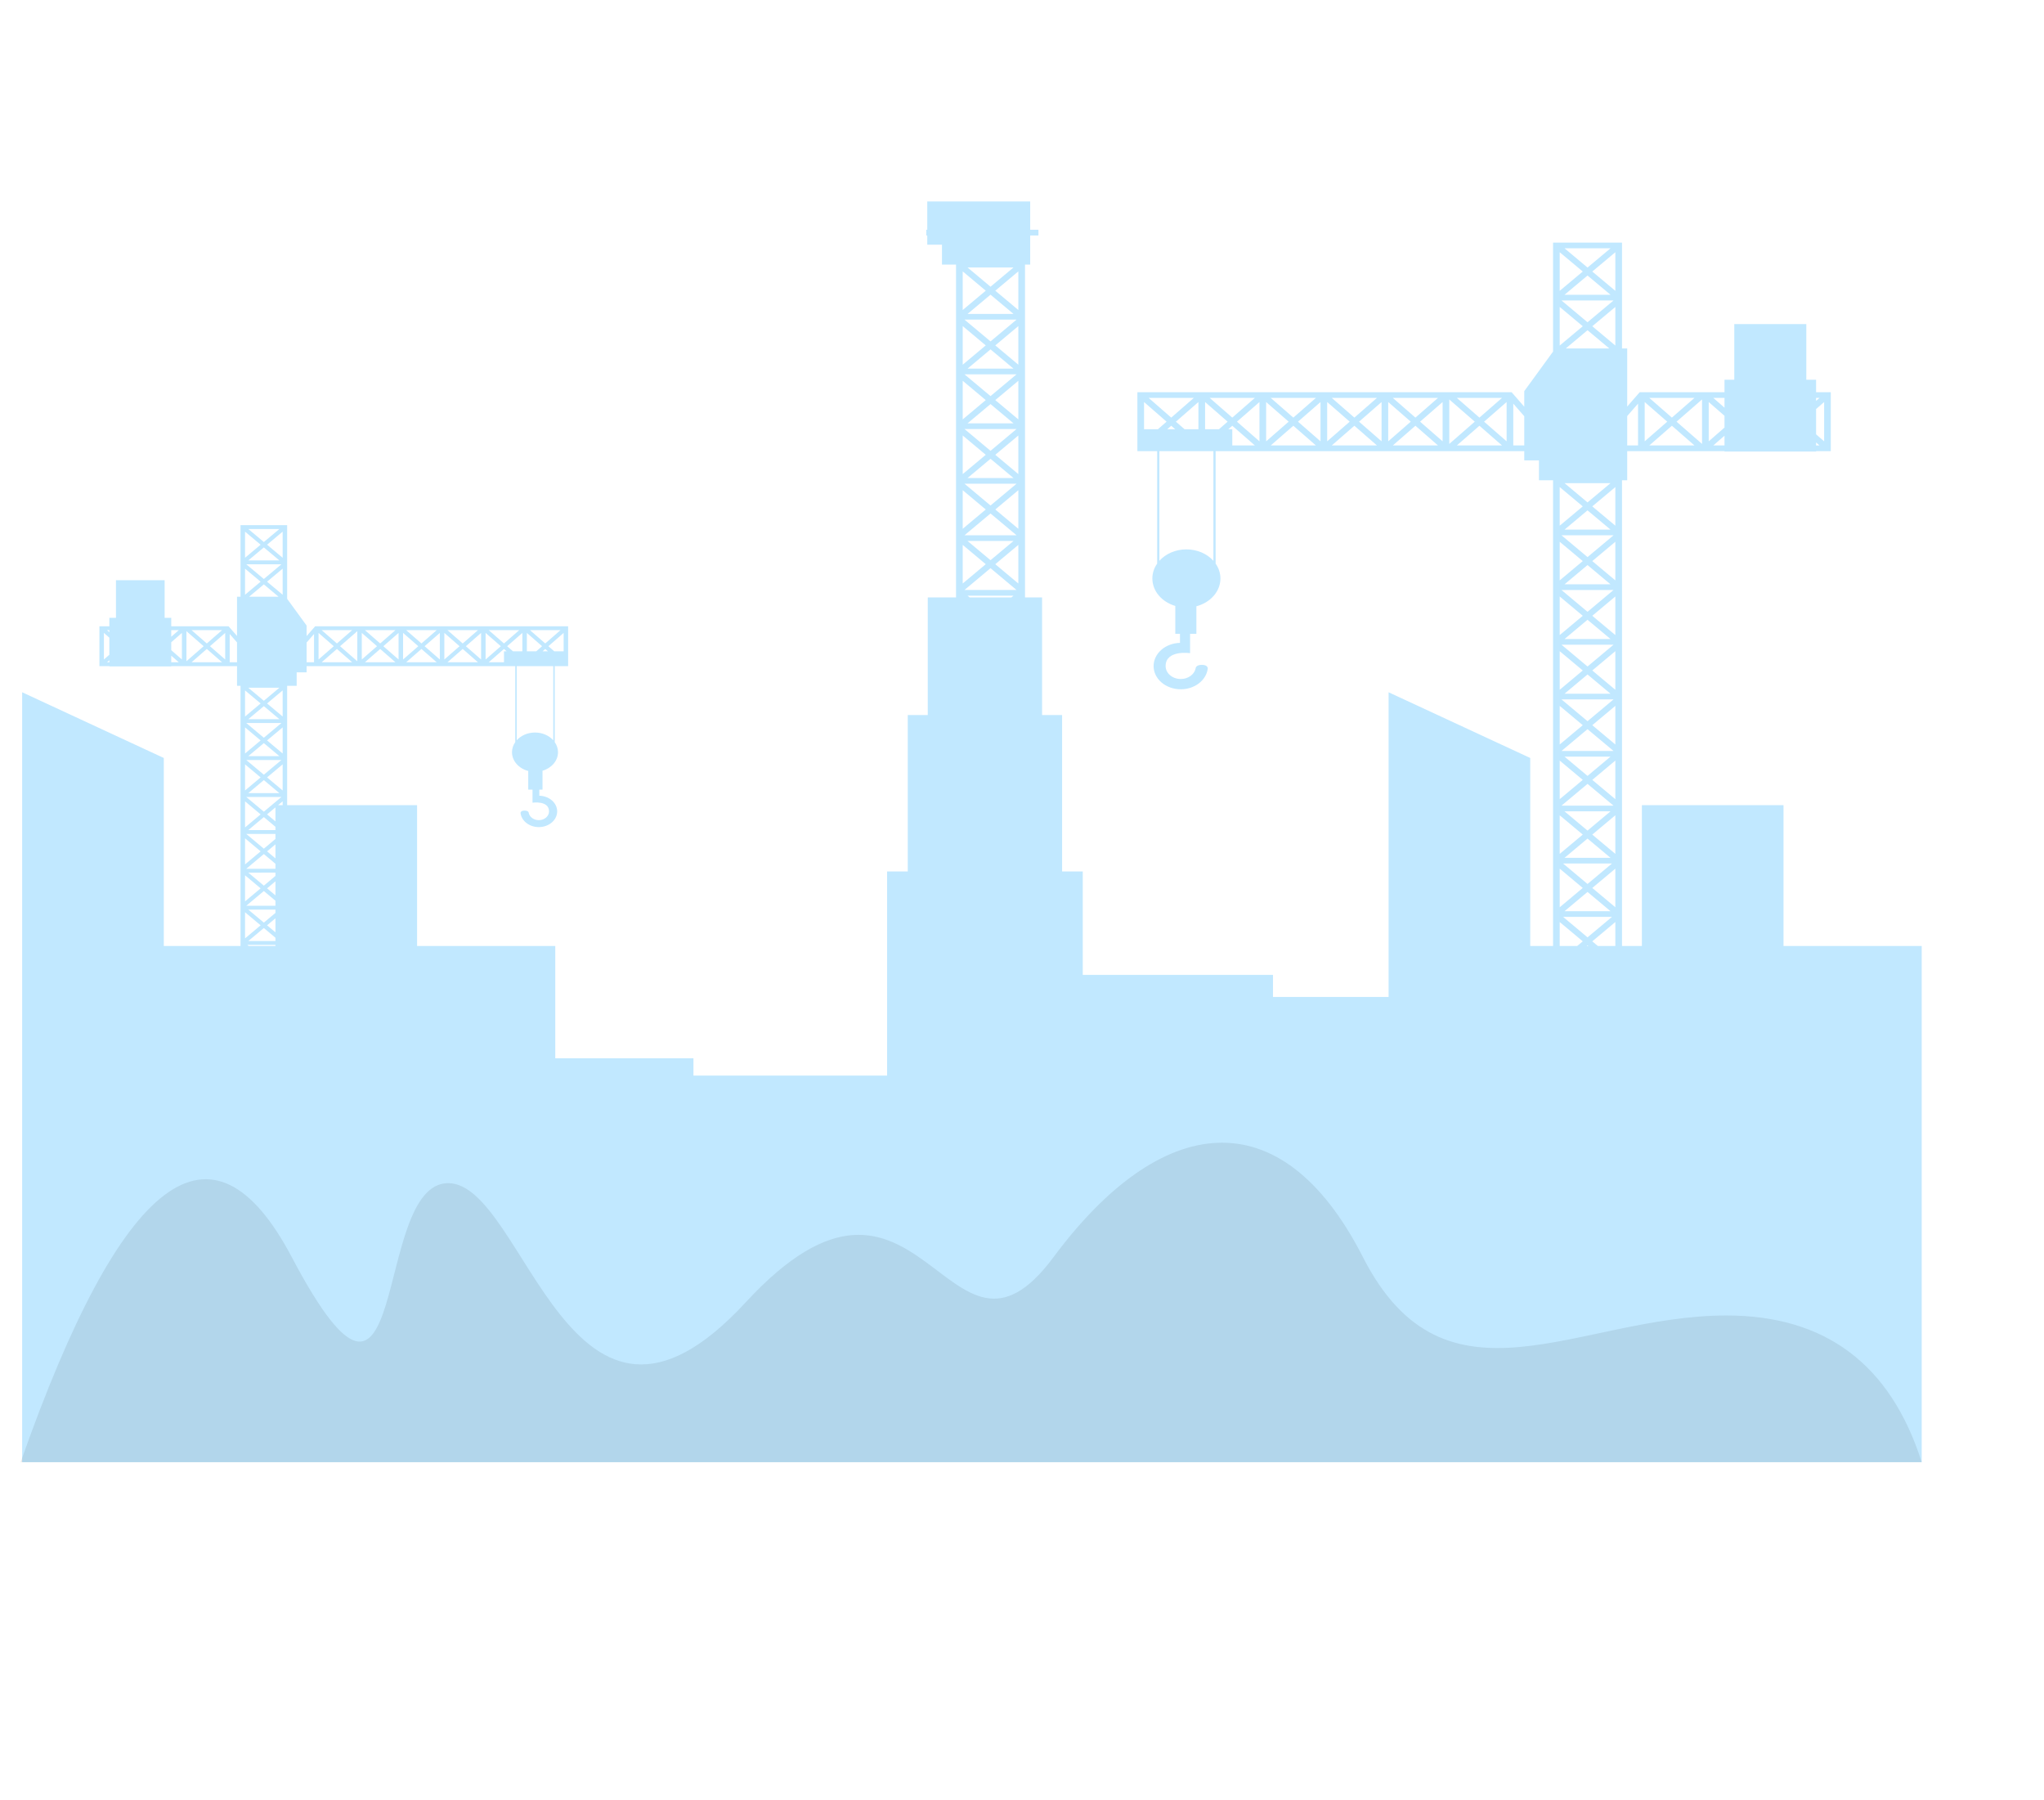 <?xml version="1.0" encoding="UTF-8"?>
<svg id="illustration-builder" width="938" height="826" viewBox="-10 -30 1008 886" version="1.1" xmlns="http://www.w3.org/2000/svg" xmlns:xlink="http://www.w3.org/1999/xlink" style="pointer-events: none;"><g transform="translate(0,1)">
<g><svg xmlns="http://www.w3.org/2000/svg" width="938" height="825" viewBox="0 0 938 825"><g id="Symbols--globalStyle1/bg2/builders/bg3" fill="none" fill-rule="evenodd" stroke="none" stroke-width="1"><g id="globalStyle1/bg2/builders/bg3--globalStyle1/bg2/builders/bg3"><path id="[color:background]background--globalStyle1/bg2/builders/bg3" fill="#c1e8ff" d="M0.927,689.062 L0.927,309.481 L70.775,341.876 L70.775,434.564 L108.618,434.564 L108.619,306.307 L106.89,306.307 L106.89,296.593 L74.45,296.593 L74.45,296.733 L43.926,296.733 L43.926,296.593 L39.025,296.593 L39.025,276.953 L43.926,276.953 L43.926,272.79 L47.187,272.79 L47.187,254.243 L71.192,254.243 L71.192,272.79 L74.45,272.79 L74.45,276.953 L102.722,276.953 L106.89,281.727 L106.89,262.37 L108.619,262.37 L108.619,227.093 L131.612,227.093 L131.612,263.418 L141.204,276.592 L141.204,281.787 L145.422,276.953 L270.174,276.953 L270.174,296.593 L263.581,296.593 L263.581,334.076 C264.592,335.526 265.18,337.216 265.18,339.026 C265.18,343.27 261.985,346.872 257.536,348.182 L257.536,348.182 L257.536,357.479 L255.972,357.479 L255.972,360.486 C260.856,360.606 264.77,364.021 264.77,368.219 C264.77,372.491 260.715,375.957 255.716,375.957 C251.06,375.957 247.234,372.961 246.719,369.104 C246.719,369.104 246.515,367.82 248.69,367.82 C250.635,367.82 250.769,368.852 250.776,369.066 L250.776,369.104 C251.256,371.061 253.282,372.532 255.716,372.532 C258.501,372.532 260.758,370.601 260.758,368.219 C260.758,362.719 252.611,363.922 252.611,363.922 L252.611,363.922 L252.611,357.479 L250.505,357.479 L250.505,348.296 C245.867,347.078 242.489,343.39 242.489,339.026 C242.489,337.216 243.082,335.526 244.095,334.076 L244.095,334.076 L244.095,296.593 L141.204,296.593 L141.204,299.668 L136.302,299.668 L136.302,306.307 L131.612,306.307 L131.611,365.141 L195.686,365.142 L195.685,434.564 L263.83,434.565 L263.829,489.955 L331.979,489.955 L331.978,498.47 L427.467,498.471 L427.467,397.823 L437.66,397.823 L437.66,320.696 L447.531,320.696 L447.531,262.718 L461.472,262.717 L461.472,98.639 L454.532,98.639 L454.532,88.818 L447.282,88.818 L447.282,84.267 L446.807,84.267 L446.807,81.462 L447.282,81.462 L447.282,67.5 L498.046,67.5 L498.046,81.462 L502.109,81.462 L502.109,84.267 L498.046,84.267 L498.046,98.639 L495.482,98.639 L495.482,262.717 L503.901,262.718 L503.901,320.696 L513.775,320.696 L513.775,397.823 L523.965,397.823 L523.965,448.81 L617.769,448.81 L617.768,459.698 L674.784,459.698 L674.785,309.481 L744.635,341.876 L744.635,434.564 L755.884,434.564 L755.884,204.974 L748.944,204.974 L748.944,195.155 L741.694,195.155 L741.694,190.604 L589.482,190.604 L589.482,246.052 C590.98,248.2 591.855,250.695 591.855,253.376 C591.855,259.831 586.863,265.289 579.998,267.088 L579.998,267.088 L579.998,280.674 L576.884,280.674 L576.884,290.206 C576.884,290.206 564.83,288.43 564.83,296.565 C564.83,300.087 568.169,302.944 572.294,302.944 C575.891,302.944 578.887,300.768 579.598,297.873 C579.598,297.873 579.478,295.97 582.688,295.97 C585.903,295.97 585.601,297.873 585.601,297.873 C584.837,303.577 579.176,308.012 572.294,308.012 C564.896,308.012 558.896,302.886 558.896,296.565 C558.896,290.352 564.687,285.303 571.911,285.127 L571.911,285.127 L571.911,280.674 L569.599,280.674 L569.599,266.921 C563.018,264.982 558.287,259.655 558.287,253.376 C558.287,250.695 559.159,248.2 560.655,246.052 L560.655,246.052 L560.655,190.604 L550.902,190.604 L550.902,161.548 L735.453,161.548 L741.694,168.7 L741.694,161.013 L755.884,141.526 L755.884,87.789 L789.895,87.789 L789.895,139.975 L792.458,139.975 L792.458,168.612 L798.62,161.548 L840.445,161.548 L840.445,155.391 L845.266,155.391 L845.266,127.952 L880.782,127.952 L880.782,155.391 L885.604,155.391 L885.604,161.548 L892.853,161.548 L892.853,190.604 L885.604,190.604 L885.604,190.81 L840.445,190.81 L840.445,190.604 L792.458,190.604 L792.458,204.974 L789.895,204.974 L789.894,434.564 L799.695,434.564 L799.695,365.142 L869.544,365.142 L869.543,434.564 L937.688,434.565 L937.688,689.062 L0.927,689.062 Z M759.172,422.757 L759.172,434.564 L767.811,434.564 L770.542,432.278 L759.172,422.757 Z M772.889,434.241 L772.502,434.564 L773.276,434.564 L772.889,434.241 Z M125.837,434.023 L111.967,434.024 L112.614,434.564 L125.837,434.564 L125.837,434.023 Z M786.609,422.757 L775.235,432.278 L777.966,434.564 L786.609,434.564 L786.609,422.757 Z M120.117,425.71 L112.447,432.127 L125.837,432.127 L125.837,430.5 L120.117,425.71 Z M110.844,417.944 L110.844,430.819 L118.533,424.381 L110.844,417.944 Z M784.943,420.227 L760.841,420.227 L772.889,430.313 L784.943,420.227 Z M125.837,420.918 L121.703,424.381 L125.837,427.844 L125.837,420.918 Z M125.837,416.638 L112.447,416.638 L120.117,423.053 L125.837,418.264 L125.837,416.638 Z M772.889,407.928 L761.55,417.42 L784.231,417.42 L772.889,407.928 Z M786.609,396.444 L775.235,405.96 L786.609,415.483 L786.609,396.444 Z M759.172,396.442 L759.172,415.483 L770.542,405.96 L759.172,396.442 Z M120.117,407.479 L111.442,414.74 L125.837,414.739 L125.837,412.266 L120.117,407.479 Z M110.844,399.715 L110.844,412.588 L118.533,406.154 L110.844,399.715 Z M125.837,402.689 L121.703,406.154 L125.837,409.614 L125.837,402.689 Z M125.837,398.406 L112.447,398.407 L120.117,404.822 L125.837,400.033 L125.837,398.406 Z M784.943,393.91 L760.841,393.91 L772.889,403.997 L784.943,393.91 Z M120.117,389.249 L111.442,396.511 L125.837,396.51 L125.837,394.037 L120.117,389.249 Z M110.844,381.486 L110.844,394.356 L118.533,387.92 L110.844,381.486 Z M125.837,384.458 L121.703,387.92 L125.837,391.382 L125.837,384.458 Z M772.889,381.61 L761.55,391.105 L784.231,391.105 L772.889,381.61 Z M786.609,370.127 L775.235,379.647 L786.609,389.17 L786.609,370.127 Z M759.172,370.127 L759.172,389.17 L770.542,379.647 L759.172,370.127 Z M125.837,379.331 L111.442,379.331 L120.117,386.595 L125.837,381.804 L125.837,379.331 Z M784.231,368.192 L761.55,368.192 L772.889,377.684 L784.231,368.192 Z M120.117,371.02 L112.447,377.435 L125.837,377.435 L125.837,375.809 L120.117,371.02 Z M110.844,363.256 L110.844,376.129 L118.533,369.693 L110.844,363.256 Z M125.837,366.23 L121.703,369.693 L125.837,373.155 L125.837,366.23 Z M128.791,361.104 L111.442,361.104 L120.117,368.363 L128.791,361.104 Z M772.889,354.644 L760.054,365.387 L785.722,365.387 L772.889,354.644 Z M129.39,363.256 L127.138,365.141 L129.389,365.141 L129.39,363.256 Z M786.609,343.158 L775.235,352.681 L786.609,362.2 L786.609,343.158 Z M759.172,343.158 L759.172,362.2 L770.542,352.681 L759.172,343.158 Z M120.117,352.789 L112.447,359.206 L127.781,359.206 L120.117,352.789 Z M129.39,345.025 L121.703,351.461 L129.39,357.898 L129.39,345.025 Z M110.844,345.025 L110.844,357.896 L118.533,351.461 L110.844,345.025 Z M784.231,341.221 L761.55,341.221 L772.889,350.714 L784.231,341.221 Z M128.791,342.873 L111.442,342.873 L120.117,350.132 L128.791,342.873 Z M120.117,334.559 L112.447,340.974 L127.781,340.974 L120.117,334.559 Z M129.39,326.793 L121.703,333.232 L129.39,339.666 L129.39,326.793 Z M110.844,326.793 L110.844,339.666 L118.533,333.232 L110.844,326.793 Z M772.889,327.674 L760.054,338.416 L785.722,338.416 L772.889,327.674 Z M759.172,316.188 L759.172,335.231 L770.542,325.709 L759.172,316.188 Z M786.609,316.188 L775.235,325.709 L786.609,335.231 L786.609,316.188 Z M262.839,296.593 L244.831,296.593 L244.831,333.142 C246.908,330.831 250.165,329.332 253.838,329.332 C257.51,329.332 260.766,330.831 262.839,333.142 L262.839,333.142 L262.839,296.593 Z M128.791,324.641 L111.442,324.641 L120.117,331.903 L128.791,324.641 Z M785.722,313.003 L760.054,313.003 L772.889,323.746 L785.722,313.003 Z M120.117,316.328 L112.447,322.743 L127.781,322.743 L120.117,316.328 Z M129.39,308.566 L121.703,315 L129.39,321.437 L129.39,308.566 Z M110.844,308.566 L110.844,321.437 L118.533,315 L110.844,308.566 Z M127.781,307.256 L112.447,307.256 L120.117,313.675 L127.781,307.256 Z M772.889,300.706 L761.55,310.196 L784.231,310.196 L772.889,300.706 Z M786.609,289.22 L775.235,298.741 L786.609,308.263 L786.609,289.22 Z M759.172,289.22 L759.172,308.263 L770.542,298.741 L759.172,289.22 Z M785.722,286.035 L760.054,286.035 L772.889,296.778 L785.722,286.035 Z M156.153,288.127 L148.622,294.697 L163.684,294.697 L156.153,288.127 Z M197.84,288.127 L190.304,294.697 L205.371,294.697 L197.84,288.127 Z M177.492,288.127 L169.956,294.697 L185.025,294.697 L177.492,288.127 Z M238.54,288.127 L231.006,294.697 L238.54,294.697 L238.54,289.291 L239.872,289.291 L238.54,288.127 Z M43.926,293.691 L42.773,294.697 L43.926,294.697 L43.926,293.691 Z M218.189,288.127 L210.66,294.697 L225.722,294.697 L218.189,288.127 Z M103.277,280.758 L103.277,294.697 L106.89,294.697 L106.89,284.901 L103.277,280.758 Z M91.993,288.127 L84.46,294.697 L99.527,294.697 L91.993,288.127 Z M74.45,291.434 L74.45,294.697 L78.188,294.697 L74.45,291.434 Z M144.866,280.758 L141.204,284.957 L141.204,294.697 L144.866,294.697 L144.866,280.758 Z M81.941,279.362 L81.941,294.183 L90.44,286.774 L81.941,279.362 Z M166.203,279.362 L157.706,286.774 L166.203,294.183 L166.203,279.362 Z M188.773,280.223 L188.773,293.324 L196.287,286.774 L188.773,280.223 Z M79.716,280.223 L74.45,284.819 L74.45,288.724 L79.716,293.324 L79.716,280.223 Z M101.058,280.223 L93.547,286.774 L101.058,293.324 L101.058,280.223 Z M209.127,280.223 L209.127,293.324 L216.635,286.774 L209.127,280.223 Z M41.239,280.223 L41.239,293.324 L43.926,290.985 L43.926,282.562 L41.239,280.223 Z M147.091,280.223 L147.091,293.324 L154.602,286.774 L147.091,280.223 Z M227.253,280.223 L219.742,286.774 L227.253,293.324 L227.253,280.223 Z M168.422,280.223 L168.422,293.322 L175.933,286.774 L168.422,280.223 Z M206.905,280.223 L199.394,286.774 L206.905,293.322 L206.905,280.223 Z M186.559,280.223 L179.045,286.774 L186.559,293.322 L186.559,280.223 Z M229.475,280.223 L229.475,293.322 L236.986,286.774 L229.475,280.223 Z M267.955,280.223 L260.444,286.774 L263.332,289.291 L267.955,289.291 L267.955,280.223 Z M247.604,280.223 L240.093,286.774 L242.979,289.291 L247.604,289.291 L247.604,280.223 Z M249.826,280.223 L249.826,289.291 L254.449,289.291 L257.334,286.774 L249.826,280.223 Z M258.888,288.127 L257.556,289.291 L260.223,289.291 L258.888,288.127 Z M266.421,278.849 L251.357,278.849 L258.888,285.419 L266.421,278.849 Z M163.684,278.849 L148.622,278.849 L156.153,285.419 L163.684,278.849 Z M185.025,278.849 L169.956,278.849 L177.492,285.419 L185.025,278.849 Z M205.371,278.849 L190.304,278.849 L197.84,285.419 L205.371,278.849 Z M225.722,278.849 L210.66,278.849 L218.189,285.419 L225.722,278.849 Z M246.073,278.849 L231.011,278.849 L238.54,285.419 L246.073,278.849 Z M99.527,278.849 L84.46,278.849 L91.993,285.419 L99.527,278.849 Z M772.889,273.738 L761.55,283.23 L784.231,283.23 L772.889,273.738 Z M78.188,278.849 L74.45,278.849 L74.45,282.111 L78.188,278.849 Z M759.172,262.252 L759.172,281.295 L770.542,271.775 L759.172,262.252 Z M786.609,262.252 L775.235,271.775 L786.609,281.291 L786.609,262.252 Z M43.926,278.849 L42.773,278.849 L43.926,279.854 L43.926,278.849 Z M785.722,259.069 L760.054,259.069 L772.889,269.807 L785.722,259.069 Z M489.819,261.857 L467.138,261.857 L468.166,262.717 L488.79,262.717 L489.819,261.857 Z M120.117,256.292 L112.86,262.37 L127.371,262.37 L120.117,256.292 Z M129.39,248.53 L121.703,254.967 L129.39,261.401 L129.39,248.53 Z M110.844,248.53 L110.844,261.401 L118.533,254.967 L110.844,248.53 Z M478.477,248.307 L465.642,259.05 L491.31,259.05 L478.477,248.307 Z M772.889,246.767 L761.55,256.26 L784.231,256.26 L772.889,246.767 Z M492.197,236.821 L480.823,246.344 L492.197,255.865 L492.197,236.821 Z M464.76,236.821 L464.76,255.865 L476.129,246.344 L464.76,236.821 Z M759.172,235.282 L759.172,254.325 L770.542,244.804 L759.172,235.282 Z M786.609,235.282 L775.235,244.804 L786.609,254.325 L786.609,235.282 Z M128.791,246.378 L111.442,246.378 L120.117,253.638 L128.791,246.378 Z M588.391,190.604 L561.751,190.604 L561.751,244.673 C564.818,241.252 569.637,239.036 575.071,239.036 C580.503,239.036 585.32,241.252 588.391,244.673 L588.391,244.673 L588.391,190.604 Z M120.117,238.065 L112.447,244.48 L127.781,244.48 L120.117,238.065 Z M489.819,234.884 L467.138,234.884 L478.477,244.377 L489.819,234.884 Z M129.39,230.297 L121.703,236.733 L129.39,243.17 L129.39,230.297 Z M110.844,230.299 L110.844,243.17 L118.533,236.733 L110.844,230.299 Z M785.722,232.097 L760.054,232.097 L772.889,242.839 L785.722,232.097 Z M127.781,228.989 L112.447,228.989 L120.117,235.406 L127.781,228.989 Z M478.477,221.337 L465.642,232.079 L491.31,232.079 L478.477,221.337 Z M772.889,219.799 L761.55,229.292 L784.231,229.292 L772.889,219.799 Z M492.197,209.851 L480.823,219.372 L492.197,228.894 L492.197,209.851 Z M464.76,209.851 L464.76,228.894 L476.129,219.372 L464.76,209.851 Z M786.609,208.313 L775.235,217.836 L786.609,227.357 L786.609,208.313 Z M759.172,208.313 L759.172,227.357 L770.542,217.836 L759.172,208.313 Z M491.31,206.666 L465.642,206.666 L478.477,217.409 L491.31,206.666 Z M784.231,206.378 L761.55,206.378 L772.889,215.873 L784.231,206.378 Z M478.477,194.369 L467.138,203.861 L489.819,203.861 L478.477,194.369 Z M464.76,182.883 L464.76,201.926 L476.129,192.406 L464.76,182.883 Z M492.197,182.883 L480.823,192.406 L492.197,201.926 L492.197,182.883 Z M491.31,179.7 L465.642,179.7 L478.477,190.443 L491.31,179.7 Z M840.445,182.973 L834.917,187.797 L840.445,187.797 L840.445,182.973 Z M688.012,178.081 L676.868,187.797 L699.157,187.797 L688.012,178.081 Z M657.908,178.081 L646.764,187.797 L669.053,187.797 L657.908,178.081 Z M885.604,186.313 L885.604,187.797 L887.305,187.797 L885.604,186.313 Z M597.702,178.081 L595.729,179.801 L597.702,179.801 L597.702,187.797 L608.848,187.797 L597.702,178.081 Z M627.806,178.081 L616.66,187.797 L638.947,187.797 L627.806,178.081 Z M814.494,178.081 L803.35,187.797 L825.639,187.797 L814.494,178.081 Z M797.8,167.181 L792.458,173.307 L792.458,187.797 L797.8,187.797 L797.8,167.181 Z M719.576,178.081 L708.436,187.797 L730.719,187.797 L719.576,178.081 Z M736.272,167.181 L736.272,187.797 L741.694,187.797 L741.694,173.392 L736.272,167.181 Z M704.71,165.113 L704.71,187.041 L717.279,176.077 L704.71,165.113 Z M829.365,165.113 L816.791,176.077 L829.365,187.041 L829.365,165.113 Z M889.575,166.389 L885.604,169.849 L885.604,182.307 L889.575,185.767 L889.575,166.389 Z M614.396,166.389 L614.396,185.767 L625.509,176.077 L614.396,166.389 Z M641.214,166.389 L630.104,176.077 L641.214,185.767 L641.214,166.389 Z M732.987,166.389 L721.874,176.077 L732.987,185.767 L732.987,166.389 Z M671.321,166.389 L660.208,176.077 L671.321,185.767 L671.321,166.389 Z M832.653,166.389 L832.653,185.767 L840.445,178.966 L840.445,173.188 L832.653,166.389 Z M801.085,166.389 L801.085,185.767 L812.196,176.077 L801.085,166.389 Z M644.5,166.389 L644.5,185.765 L655.61,176.077 L644.5,166.389 Z M701.425,166.389 L690.312,176.077 L701.425,185.765 L701.425,166.389 Z M674.599,166.389 L674.599,185.765 L685.714,176.077 L674.599,166.389 Z M611.108,166.389 L600.002,176.077 L611.108,185.765 L611.108,166.389 Z M581.004,166.389 L569.893,176.077 L574.166,179.801 L581.004,179.801 L581.004,166.389 Z M567.595,178.081 L565.627,179.801 L569.569,179.801 L567.595,178.081 Z M554.187,166.389 L554.187,179.801 L561.025,179.801 L565.298,176.077 L554.187,166.389 Z M584.291,166.389 L584.291,179.801 L591.134,179.801 L595.402,176.077 L584.291,166.389 Z M478.477,167.4 L467.138,176.893 L489.819,176.893 L478.477,167.4 Z M464.76,155.917 L464.76,174.96 L476.129,165.438 L464.76,155.917 Z M492.197,155.917 L480.823,165.438 L492.197,174.956 L492.197,155.917 Z M730.719,164.353 L708.436,164.353 L719.576,174.073 L730.719,164.353 Z M699.157,164.353 L676.868,164.353 L688.012,174.073 L699.157,164.353 Z M608.84,164.353 L586.559,164.353 L597.702,174.073 L608.84,164.353 Z M578.739,164.353 L556.452,164.353 L567.595,174.073 L578.739,164.353 Z M825.639,164.353 L803.35,164.353 L814.494,174.073 L825.639,164.353 Z M638.947,164.353 L616.66,164.353 L627.806,174.073 L638.947,164.353 Z M669.053,164.353 L646.764,164.353 L657.908,174.073 L669.053,164.353 Z M840.445,164.353 L834.917,164.353 L840.445,169.181 L840.445,164.353 Z M887.305,164.353 L885.604,164.353 L885.604,165.839 L887.305,164.353 Z M491.31,152.732 L465.642,152.732 L478.477,163.47 L491.31,152.732 Z M478.477,140.432 L467.138,149.923 L489.819,149.923 L478.477,140.432 Z M492.197,128.945 L480.823,138.469 L492.197,147.988 L492.197,128.945 Z M464.76,128.945 L464.76,147.988 L476.129,138.469 L464.76,128.945 Z M772.889,130.985 L762.156,139.975 L783.625,139.975 L772.889,130.985 Z M786.609,119.501 L775.235,129.022 L786.609,138.542 L786.609,119.501 Z M759.172,119.501 L759.172,138.542 L770.542,129.022 L759.172,119.501 Z M491.31,125.762 L465.642,125.762 L478.477,136.502 L491.31,125.762 Z M785.722,116.316 L760.054,116.316 L772.889,127.057 L785.722,116.316 Z M478.477,113.462 L467.138,122.955 L489.819,122.955 L478.477,113.462 Z M492.197,101.976 L480.823,111.499 L492.197,121.02 L492.197,101.976 Z M464.76,101.976 L464.76,121.02 L476.129,111.499 L464.76,101.976 Z M772.889,104.017 L761.55,113.509 L784.231,113.509 L772.889,104.017 Z M786.609,92.533 L775.235,102.049 L786.609,111.572 L786.609,92.533 Z M759.172,92.531 L759.172,111.572 L770.542,102.049 L759.172,92.531 Z M489.819,100.041 L467.138,100.041 L478.477,109.536 L489.819,100.041 Z M784.231,90.594 L761.55,90.594 L772.889,100.086 L784.231,90.594 Z" opacity="1.00"></path><path id="shadow--globalStyle1/bg2/builders/bg3" fill="#000" fill-opacity=".08" d="M937.688,689.062 C922.321,640.849 890.225,616.742 841.4,616.742 C768.164,616.742 702.779,667.717 662.135,587.98 C621.491,508.244 561.921,517.409 509.551,587.98 C457.181,658.551 444.44,516.305 357.69,610.312 C270.94,704.32 249.12,551.497 211.02,551.497 C172.92,551.497 192.802,699.585 133.889,587.98 C94.614,513.577 50.047,547.271 0.188,689.062 L937.688,689.062 Z"></path></g></g></svg></g></g></svg>